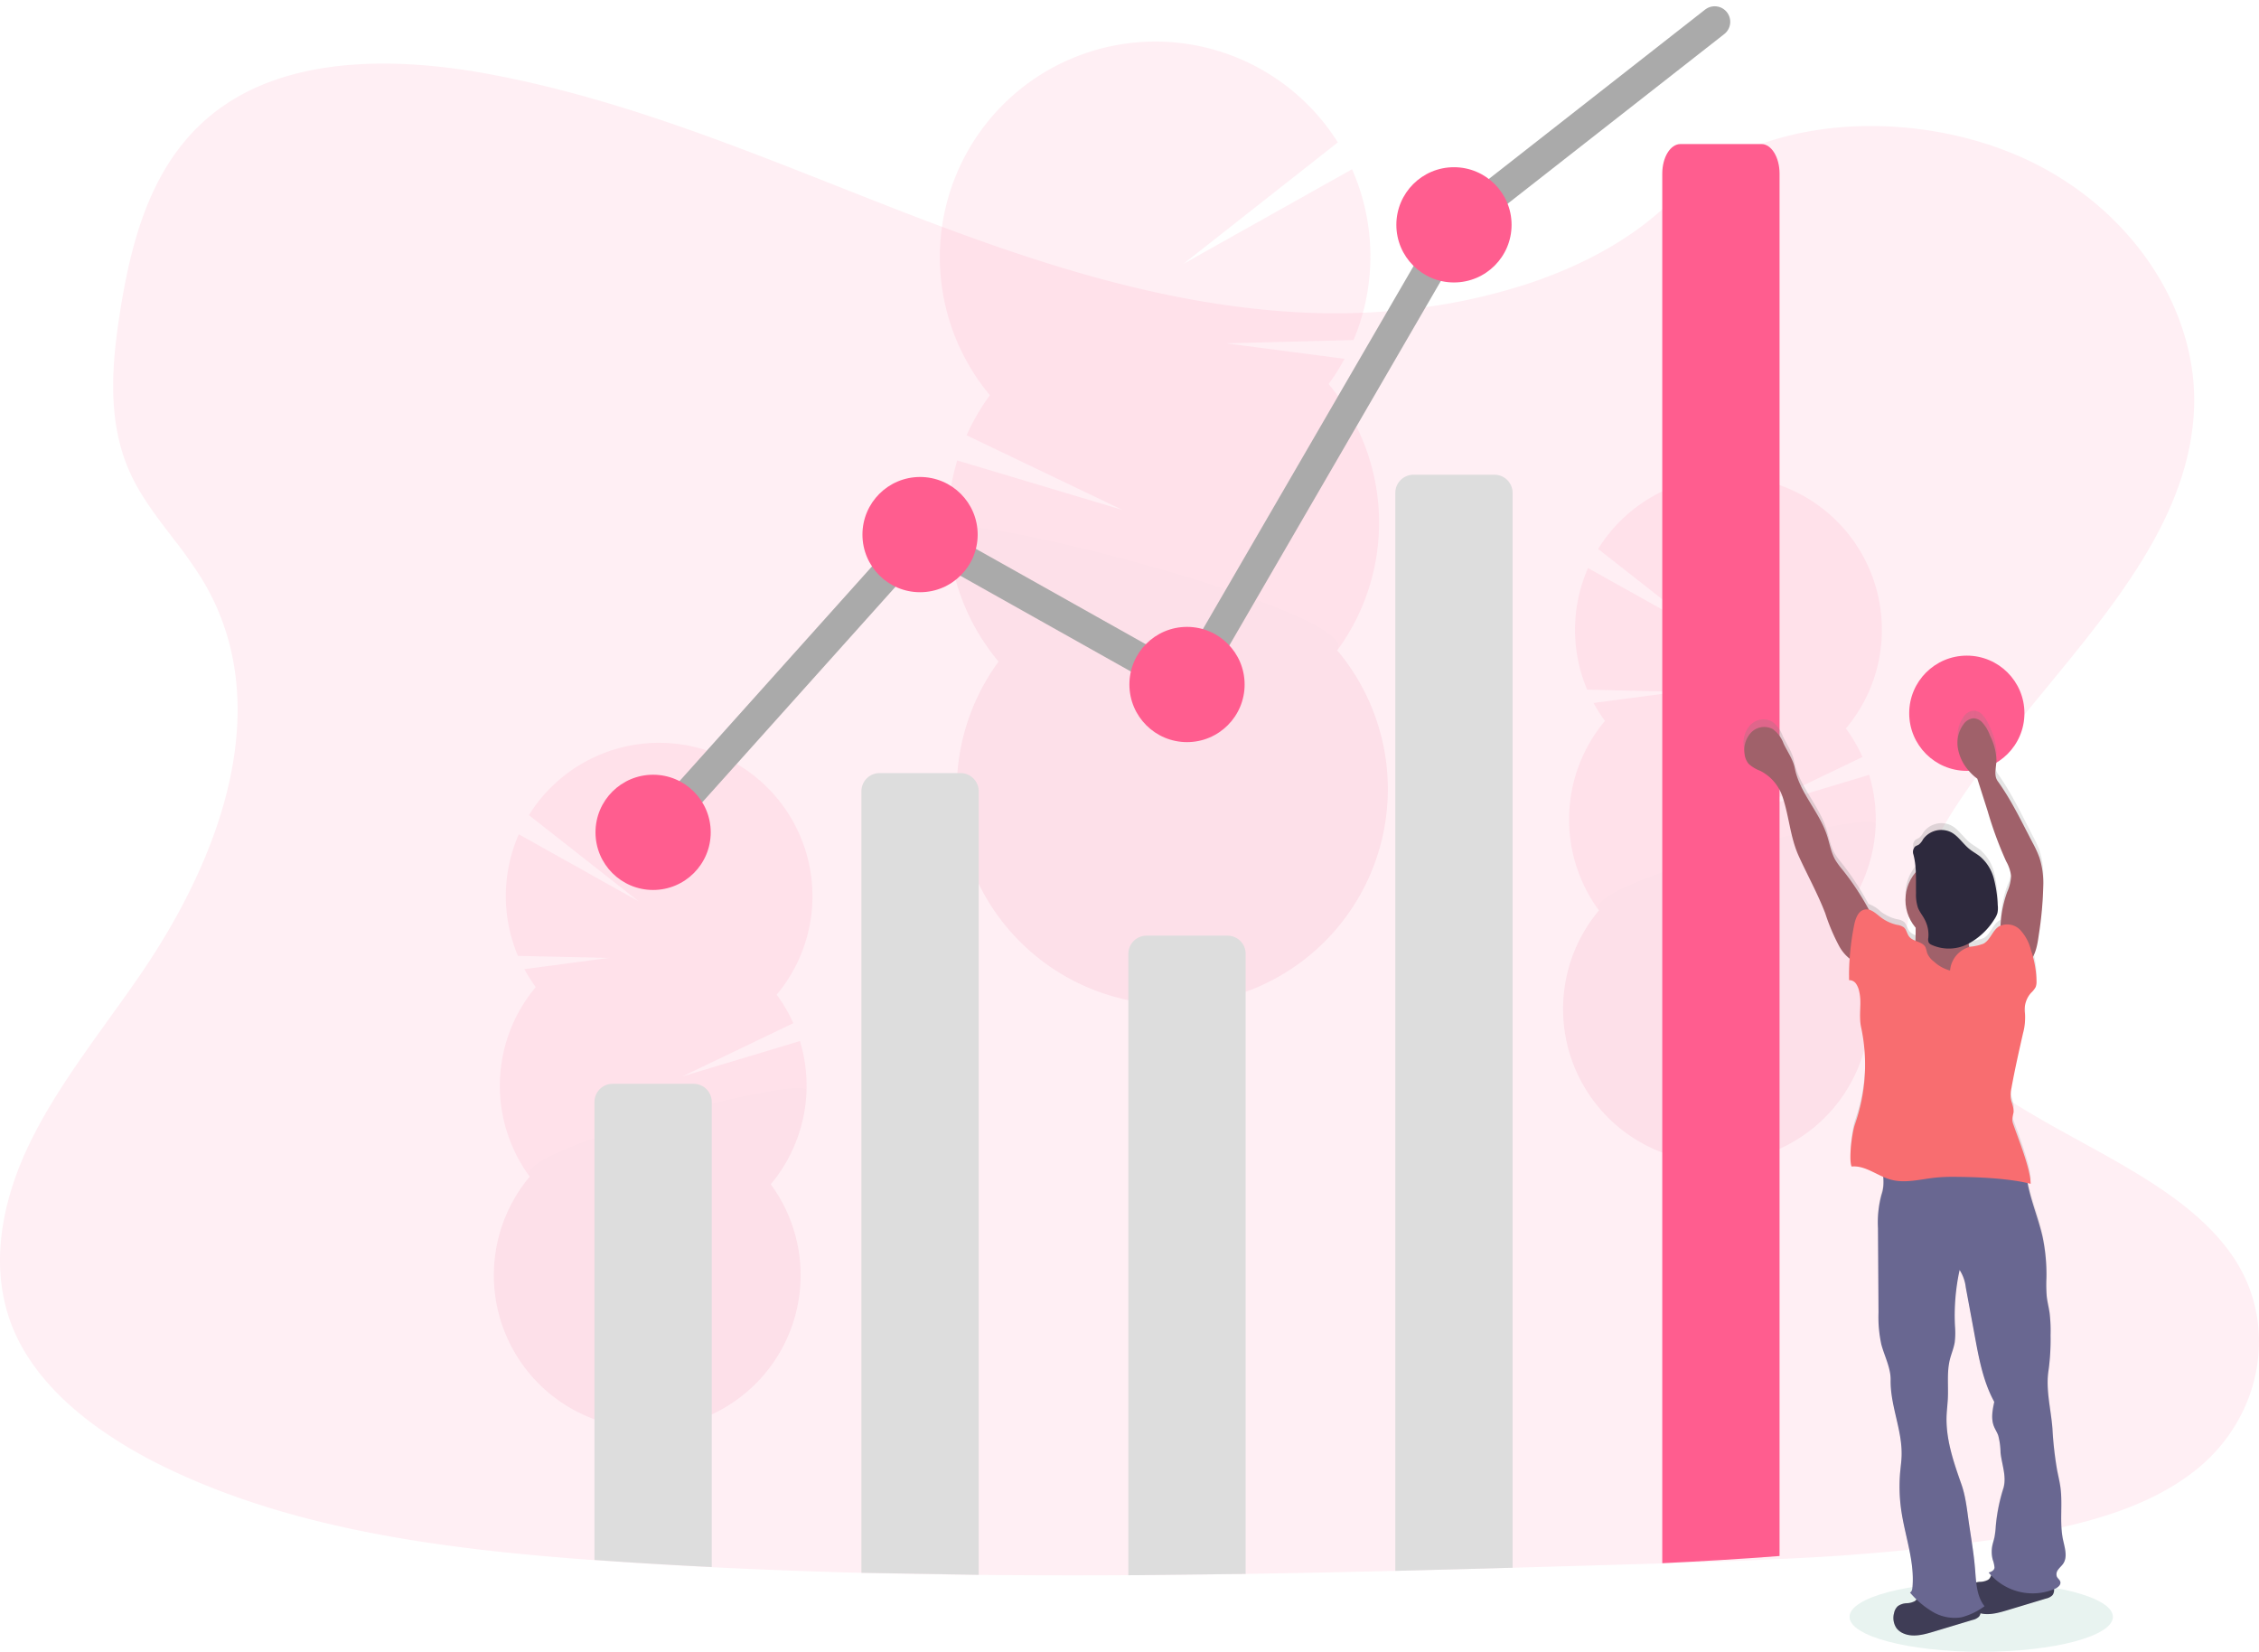 <svg xmlns="http://www.w3.org/2000/svg" xmlns:xlink="http://www.w3.org/1999/xlink" width="508.698" height="371.914" viewBox="0 0 508.698 371.914">
  <defs>
    <style>
      .cls-1 {
        fill: #158467;
      }

      .cls-1, .cls-2, .cls-3, .cls-6 {
        opacity: 0.1;
      }

      .cls-2, .cls-5 {
        fill: #ff5d8f;
      }

      .cls-4 {
        fill: #3f3d56;
      }

      .cls-7 {
        fill: #ddd;
      }

      .cls-8 {
        fill: none;
        stroke: #aaa;
        stroke-linecap: round;
        stroke-miterlimit: 10;
        stroke-width: 7px;
      }

      .cls-9 {
        fill: url(#linear-gradient);
      }

      .cls-10 {
        fill: #696791;
      }

      .cls-11 {
        fill: #a0616a;
      }

      .cls-12 {
        fill: #f86d70;
      }

      .cls-13 {
        fill: #2d293d;
      }
    </style>
    <linearGradient id="linear-gradient" x1="0.627" y1="0.5" x2="1.626" y2="0.5" gradientUnits="objectBoundingBox">
      <stop offset="0" stop-color="gray" stop-opacity="0.251"/>
      <stop offset="0.54" stop-color="gray" stop-opacity="0.122"/>
      <stop offset="1" stop-color="gray" stop-opacity="0.102"/>
    </linearGradient>
  </defs>
  <g id="illust_01" transform="translate(-0.003 9.013)">
    <ellipse id="椭圆_10" data-name="椭圆 10" class="cls-1" cx="29.652" cy="7.872" rx="29.652" ry="7.872" transform="translate(416.497 347.157)"/>
    <path id="路径_794" data-name="路径 794" class="cls-2" d="M538.288,385.017c-11.261,9.339-27.285,13.2-42.781,15.646l-2.608.4a489.836,489.836,0,0,1-48.974,4.48c-8.787.425-17.573.726-26.36.994l-6.886.2q-13.411.4-26.873.781-13.18.374-26.36.7-16.879.411-33.759.684-13.18.208-26.36.287-16.884.1-33.759-.065-13.189-.134-26.36-.462-16.889-.435-33.759-1.271-11.45-.559-22.887-1.345l-3.473-.245c-32.728-2.358-66.043-6.588-94.682-19.959l-.772-.365c-.384-.18-.768-.361-1.152-.55A103.645,103.645,0,0,1,65.428,376.1c-8.467-6.038-15.46-13.408-19.155-22.151-5.79-13.713-2.728-29.128,3.885-42.536S66.7,285.9,75.287,273.277c2.516-3.7,4.9-7.536,7.122-11.471,13.874-24.675,20.755-53.23,6.211-77.008a105.684,105.684,0,0,0-6.211-8.785c-3.547-4.623-7.154-9.247-9.591-14.365-5.684-11.91-4.463-25.3-2.391-38.028C73.2,106.7,78.288,88.481,94.187,77.912c16.5-10.976,39.909-10.421,60.382-6.473,31.83,6.1,61.21,18.864,90.867,30.376s60.724,22.04,93.332,23.173a148.985,148.985,0,0,0,20.986-.763h0a133.123,133.123,0,0,0,27.34-5.756c12.833-4.226,24.51-10.583,33.167-19.419,18.567-18.887,53.459-20.316,78.617-8.909,24.006,10.884,39.53,33.918,38.383,56.924-1.3,25.609-20.487,46.665-38.064,68.261-2.132,2.617-4.236,5.243-6.285,7.888q-1.716,2.215-3.367,4.439h0c-1.928,2.617-3.792,5.248-5.549,7.911-8.981,13.653-15.33,30.053-9.147,44.792,3.468,8.253,10.086,14.55,18.063,20.047,17.874,12.312,42.545,20.6,53.644,37.834C556.12,353.092,552.577,373.144,538.288,385.017Z" transform="translate(-43.21 -63.541)"/>
    <g id="组_1534" data-name="组 1534" class="cls-3" transform="translate(211.641 0.344)">
      <path id="路径_795" data-name="路径 795" class="cls-4" d="M598.692,591.357q.028.653.1,1.279Q604.2,590.481,609.4,588a8.6,8.6,0,0,0,4.906-2.4c1.015-.51,2.025-1.042,3.026-1.575a12.417,12.417,0,0,0-.769-1.39c-1.951-3.081-4.916-5.008-8.182-4.9s-6.093,2.224-7.839,5.416A15.966,15.966,0,0,0,598.692,591.357Z" transform="translate(-553.446 -336.994)"/>
      <path id="路径_796" data-name="路径 796" class="cls-4" d="M597.543,556.4a16.018,16.018,0,0,0,2.386,8.025c1.955,3.072,4.92,5,8.187,4.893.227,0,.463-.032.672-.051a8.6,8.6,0,0,0,4.907-2.4,11.8,11.8,0,0,0,2.256-2.956,16.6,16.6,0,0,0-.528-16.216c-1.955-3.081-4.92-5.008-8.187-4.9s-6.088,2.224-7.835,5.416a15.971,15.971,0,0,0-1.858,8.191Z" transform="translate(-552.83 -318.243)"/>
      <ellipse id="椭圆_11" data-name="椭圆 11" class="cls-4" cx="10.133" cy="13.265" rx="10.133" ry="13.265" transform="matrix(0.999, -0.033, 0.033, 0.999, 43.754, 208.692)"/>
      <ellipse id="椭圆_12" data-name="椭圆 12" class="cls-4" cx="10.133" cy="13.265" rx="10.133" ry="13.265" transform="matrix(0.999, -0.033, 0.033, 0.999, 43.223, 192.493)"/>
      <ellipse id="椭圆_13" data-name="椭圆 13" class="cls-4" cx="10.133" cy="13.265" rx="10.133" ry="13.265" transform="matrix(0.999, -0.033, 0.033, 0.999, 42.691, 176.289)"/>
      <path id="路径_797" data-name="路径 797" class="cls-5" d="M588.6,135.242a48.22,48.22,0,0,0,3.586-5.676l-26.752-3.493,28.781-.732a48.6,48.6,0,0,0-.334-38.455l-37.95,21.289,34.749-27.336a48.532,48.532,0,1,0-78.351,56.923,48.723,48.723,0,0,0-5.24,9.025L542.208,163.6l-37.232-11.147a48.555,48.555,0,0,0,9.317,45.289,48.528,48.528,0,1,0,76.243-2.525,48.541,48.541,0,0,0-1.941-59.971Z" transform="translate(-501.054 -58.134)"/>
      <path id="路径_798" data-name="路径 798" class="cls-6" d="M505.1,294.5a48.3,48.3,0,0,0,11.365,29.652,48.527,48.527,0,1,0,76.243-2.511C598.939,313.184,504.924,289.059,505.1,294.5Z" transform="translate(-503.225 -184.565)"/>
    </g>
    <g id="组_1535" data-name="组 1535" class="cls-3" transform="translate(111.22 158.232)">
      <path id="路径_799" data-name="路径 799" class="cls-4" d="M354.014,780.173a7.944,7.944,0,0,1-.069.927q-3.845-1.529-7.557-3.276a6.121,6.121,0,0,1-3.493-1.7q-1.084-.551-2.154-1.121a8.752,8.752,0,0,1,.547-.982,6.248,6.248,0,0,1,11.379.352A11.351,11.351,0,0,1,354.014,780.173Z" transform="translate(-314.347 -599.064)"/>
      <path id="路径_800" data-name="路径 800" class="cls-4" d="M353.494,755.261a11.393,11.393,0,0,1-1.686,5.713,6.791,6.791,0,0,1-5.819,3.489l-.463-.037a6.121,6.121,0,0,1-3.493-1.7,8.339,8.339,0,0,1-1.608-2.1,11.828,11.828,0,0,1,.361-11.532,6.266,6.266,0,0,1,11.4.352A11.351,11.351,0,0,1,353.494,755.261Z" transform="translate(-313.465 -585.684)"/>
      <ellipse id="椭圆_14" data-name="椭圆 14" class="cls-4" cx="9.438" cy="7.209" rx="9.438" ry="7.209" transform="translate(25.694 167.046) rotate(-88.19)"/>
      <ellipse id="椭圆_15" data-name="椭圆 15" class="cls-4" cx="9.438" cy="7.209" rx="9.438" ry="7.209" transform="translate(26.054 155.516) rotate(-88.19)"/>
      <ellipse id="椭圆_16" data-name="椭圆 16" class="cls-4" cx="9.438" cy="7.209" rx="9.438" ry="7.209" transform="translate(26.419 143.981) rotate(-88.19)"/>
      <path id="路径_801" data-name="路径 801" class="cls-5" d="M293.2,455.455a35.125,35.125,0,0,1-2.562-4.035l19.033-2.53-20.483-.463a34.582,34.582,0,0,1,.2-27.373l27.025,15.118-24.75-19.436a34.535,34.535,0,1,1,55.792,40.429,34.486,34.486,0,0,1,3.739,6.422l-24.982,11.991,26.488-7.969a34.586,34.586,0,0,1-6.588,32.247,34.535,34.535,0,1,1-54.263-1.714A34.535,34.535,0,0,1,293.2,455.46Z" transform="translate(-283.775 -400.451)"/>
      <path id="路径_802" data-name="路径 802" class="cls-6" d="M354.173,568.779a34.41,34.41,0,0,1-8.057,21.113,34.535,34.535,0,1,1-54.263-1.714C287.409,582.155,354.3,564.9,354.173,568.779Z" transform="translate(-283.775 -490.489)"/>
    </g>
    <g id="组_1536" data-name="组 1536" class="cls-3" transform="translate(351.991 98.239)">
      <path id="路径_803" data-name="路径 803" class="cls-4" d="M874.784,650.123a8.975,8.975,0,0,1-.065.927q-3.85-1.529-7.557-3.276a6.144,6.144,0,0,1-3.5-1.7c-.718-.366-1.441-.741-2.154-1.121a9.562,9.562,0,0,1,.547-.982,6.248,6.248,0,0,1,11.379.352A11.351,11.351,0,0,1,874.784,650.123Z" transform="translate(-835.124 -468.956)"/>
      <path id="路径_804" data-name="路径 804" class="cls-4" d="M874.313,625.211a11.392,11.392,0,0,1-1.691,5.713,6.785,6.785,0,0,1-5.819,3.489l-.463-.037a6.143,6.143,0,0,1-3.5-1.7,8.489,8.489,0,0,1-1.608-2.1,11.828,11.828,0,0,1,.361-11.532,6.266,6.266,0,0,1,11.4.352A11.35,11.35,0,0,1,874.313,625.211Z" transform="translate(-834.264 -455.577)"/>
      <ellipse id="椭圆_17" data-name="椭圆 17" class="cls-4" cx="9.438" cy="7.209" rx="9.438" ry="7.209" transform="translate(25.704 167.1) rotate(-88.19)"/>
      <ellipse id="椭圆_18" data-name="椭圆 18" class="cls-4" cx="9.438" cy="7.209" rx="9.438" ry="7.209" transform="translate(26.068 155.57) rotate(-88.19)"/>
      <ellipse id="椭圆_19" data-name="椭圆 19" class="cls-4" cx="9.438" cy="7.209" rx="9.438" ry="7.209" transform="translate(26.433 144.04) rotate(-88.19)"/>
      <path id="路径_805" data-name="路径 805" class="cls-5" d="M813.979,325.339a34.083,34.083,0,0,1-2.557-4.035l19.033-2.507-20.483-.5a34.609,34.609,0,0,1,.2-27.373L837.2,306.046l-24.75-19.427a34.54,34.54,0,1,1,55.792,40.429,34.458,34.458,0,0,1,3.734,6.422L846.99,345.461l26.488-7.969a34.549,34.549,0,0,1-6.588,32.242,34.531,34.531,0,1,1-54.249-1.714,34.536,34.536,0,0,1,1.348-42.68Z" transform="translate(-804.559 -270.277)"/>
      <path id="路径_806" data-name="路径 806" class="cls-6" d="M874.958,438.728a34.378,34.378,0,0,1-8.062,21.109,34.531,34.531,0,1,1-54.254-1.714C808.195,452.1,875.079,434.845,874.958,438.728Z" transform="translate(-804.562 -360.38)"/>
    </g>
    <path id="路径_809" data-name="路径 809" class="cls-7" d="M359.119,570.266V674.975q-11.472-.561-22.929-1.348l-3.48-.246V570.266a4.086,4.086,0,0,1,4.086-4.086h18.236a4.086,4.086,0,0,1,4.086,4.086Z" transform="translate(-198.839 -331.163)"/>
    <path id="路径_810" data-name="路径 810" class="cls-7" d="M462.71,595.238V419.266a4.086,4.086,0,0,1,4.086-4.086h18.236a4.086,4.086,0,0,1,4.086,4.086V595.7Z" transform="translate(-268.725 -250.124)"/>
    <path id="路径_811" data-name="路径 811" class="cls-7" d="M592.71,638.187V498.266a4.086,4.086,0,0,1,4.086-4.086h18.236a4.086,4.086,0,0,1,4.086,4.086v139.62Z" transform="translate(-338.612 -292.522)"/>
    <path id="路径_812" data-name="路径 812" class="cls-7" d="M749.119,274.266V516.279q-13.2.375-26.409.7V274.266a4.086,4.086,0,0,1,4.086-4.086h18.236A4.086,4.086,0,0,1,749.119,274.266Z" transform="translate(-408.498 -172.304)"/>
    <path id="路径_813" data-name="路径 813" class="cls-5" d="M879.119,381.827V693.092c-8.8.693-17.606,1.183-26.409,1.62V381.827c0-3.671,1.829-6.647,4.086-6.647h18.236C877.289,375.18,879.119,378.156,879.119,381.827Z" transform="translate(-478.384 -351.758)"/>
    <path id="路径_814" data-name="路径 814" class="cls-8" d="M318.5,226.551l60.231-67.181,60.231,33.822L499.193,89.41,557.571,43.7" transform="translate(-171.439 -47.8)"/>
    <circle id="椭圆_28" data-name="椭圆 28" class="cls-5" cx="12.973" cy="12.973" r="12.973" transform="translate(134.102 165.424)"/>
    <circle id="椭圆_29" data-name="椭圆 29" class="cls-5" cx="12.973" cy="12.973" r="12.973" transform="translate(194.216 98.383)"/>
    <circle id="椭圆_30" data-name="椭圆 30" class="cls-5" cx="12.973" cy="12.973" r="12.973" transform="translate(254.33 132.135)"/>
    <circle id="椭圆_31" data-name="椭圆 31" class="cls-5" cx="12.973" cy="12.973" r="12.973" transform="translate(314.444 28.637)"/>
    <circle id="椭圆_32" data-name="椭圆 32" class="cls-5" cx="12.973" cy="12.973" r="12.973" transform="translate(429.933 138.608)"/>
    <path id="路径_819" data-name="路径 819" class="cls-9" d="M892.724,392.957a4.17,4.17,0,0,0,.927,2.21,8.018,8.018,0,0,0,2.581,1.561,10.192,10.192,0,0,1,4.985,5.731c1.543,4.5,1.742,9.266,3.707,13.612s4.272,8.52,5.968,12.973a43.479,43.479,0,0,0,3.146,7.45,11.555,11.555,0,0,0,2.581,2.97c-.107,1.631-.148,3.243-.139,4.874a1.853,1.853,0,0,1,1.584.834,4.822,4.822,0,0,1,.695,1.737c.635,2.627-.148,5.425.422,8.066a41.031,41.031,0,0,1-1.39,22.072c-.635,1.8-1.432,7.747-.755,9.53,2.52-.255,4.754,1.293,7.112,2.317a9.786,9.786,0,0,1-.333,4.17,22.962,22.962,0,0,0-.829,7.677l.116,19.116a28.832,28.832,0,0,0,.639,7.228c.69,2.646,2.14,5.342,2.094,8.076-.125,5.884,2.655,11.49,2.432,17.328-.042,1.121-.194,2.233-.3,3.345a38.051,38.051,0,0,0,.222,8.891c.843,5.866,3.072,11.634,2.516,17.532-.037.4-.172.927-.547,1.08.463.524.954,1.042,1.455,1.538a1.321,1.321,0,0,1-.4.422,4.1,4.1,0,0,1-1.77.463,3.748,3.748,0,0,0-2.025.658,2.914,2.914,0,0,0-.843,1.547,4.17,4.17,0,0,0,.556,3.466,3.869,3.869,0,0,0,1.571,1.177c2.141.927,4.6.255,6.829-.422l8.747-2.65a2.947,2.947,0,0,0,1.422-.741,1.558,1.558,0,0,0,.348-.751c1.932.463,4.054-.106,6.023-.695l8.747-2.655a2.905,2.905,0,0,0,1.422-.741,1.7,1.7,0,0,0,.357-1.39c.065-.028.13-.046.195-.079.667-.3,1.39-.89,1.228-1.6-.116-.463-.579-.732-.778-1.158a1.672,1.672,0,0,1,.324-1.636c.343-.463.806-.848,1.121-1.334,1.01-1.547.324-3.581-.056-5.393-.82-3.869-.06-7.909-.579-11.828-.176-1.32-.5-2.618-.75-3.929a80.262,80.262,0,0,1-1.07-9.368c-.333-4.485-1.58-8.9-.866-13.353a51.85,51.85,0,0,0,.44-7.876,34.26,34.26,0,0,0-.218-5.022c-.181-1.242-.5-2.46-.639-3.707a33.6,33.6,0,0,1-.074-4.212,41.654,41.654,0,0,0-.862-9.322c-.927-4.212-2.669-8.242-3.41-12.463.25.056.5.111.741.176.028-3.243-2.812-10.295-3.864-13.371a3.889,3.889,0,0,1-.278-1.181,12.738,12.738,0,0,1,.292-1.589c.134-1.121-.463-2.187-.625-3.308a7.756,7.756,0,0,1,.171-2.354c.746-4.147,1.673-8.261,2.6-12.37a13.176,13.176,0,0,0,.412-4.573,5.741,5.741,0,0,1,1.39-4.554,5.4,5.4,0,0,0,1.029-1.293,3.281,3.281,0,0,0,.2-1.293,20.773,20.773,0,0,0-.834-5.629,14.569,14.569,0,0,0,1.353-5.008,81.348,81.348,0,0,0,1.019-11.411,19.345,19.345,0,0,0-.834-6.023,23.91,23.91,0,0,0-1.585-3.493c-2.437-4.693-4.768-9.632-7.844-13.932-.927-1.307-.343-3.109-.278-4.721a13.48,13.48,0,0,0-1.455-5.6,9.191,9.191,0,0,0-1.742-3,2.831,2.831,0,0,0-2.039-.927,3.071,3.071,0,0,0-2.173,1.33,7.168,7.168,0,0,0-1.3,5.361,10.363,10.363,0,0,0,2.358,5.064,11.475,11.475,0,0,0,2.034,1.932q1.149,3.651,2.317,7.3a91.029,91.029,0,0,0,4.17,11.416,9.009,9.009,0,0,1,1.121,3.313,9.733,9.733,0,0,1-.885,3.66,25.829,25.829,0,0,0-1.492,7.719,2.656,2.656,0,0,0-.389.213c-1.46.954-1.918,3.035-3.438,3.887a10.762,10.762,0,0,1-2.951.69,1.018,1.018,0,0,0-.269.074c-.037-.185-.074-.366-.1-.556a1.5,1.5,0,0,1,0-.357,15.562,15.562,0,0,0,5.759-5.486,5.014,5.014,0,0,0,.681-1.39,5.371,5.371,0,0,0,.069-1.807,28.832,28.832,0,0,0-.857-5.954,9.9,9.9,0,0,0-3.1-5.045c-.76-.612-1.635-1.07-2.391-1.686-1.473-1.191-2.483-2.951-4.17-3.836a5.018,5.018,0,0,0-6.306,1.631,3.655,3.655,0,0,1-.927,1.177,9.525,9.525,0,0,0-.862.463,1.765,1.765,0,0,0-.371,1.825,19,19,0,0,1,.528,3.98,9.729,9.729,0,0,0-.028,12.588c0,.862,0,1.724-.032,2.585a2.5,2.5,0,0,1-.032.491,3.34,3.34,0,0,1-1.39-.927c-.519-.649-.612-1.6-1.246-2.136a3.517,3.517,0,0,0-1.52-.556,9.436,9.436,0,0,1-3.707-1.756,7.446,7.446,0,0,0-2.747-1.7,60.961,60.961,0,0,0-6.023-9.192,17.9,17.9,0,0,1-1.575-2.164c-1-1.737-1.293-3.781-1.923-5.685-1.761-5.337-6.153-9.618-7.223-15.141-.389-2-1.659-3.744-2.53-5.588a7.135,7.135,0,0,0-2.414-3.276,4.109,4.109,0,0,0-4.87.746A5.852,5.852,0,0,0,892.724,392.957Zm55.009,187.5a4.1,4.1,0,0,1-1.77.463,8.531,8.531,0,0,0-.927.148c-.116-.973-.181-1.96-.255-2.919-.246-3.146-.737-6.269-1.223-9.387-.51-3.243-.751-6.792-1.853-9.906-1.775-5.069-3.572-10.29-3.345-15.66.051-1.219.2-2.428.269-3.642.148-3.007-.273-6.079.463-9,.329-1.33.89-2.6,1.1-3.952a18.767,18.767,0,0,0,.046-3.679,48.9,48.9,0,0,1,1.052-12.672,8.944,8.944,0,0,1,1.39,3.975l1.738,9.424c1.033,5.592,1.946,11.523,4.684,16.5-.385,1.793-.765,3.706-.13,5.421.273.741.723,1.39,1,2.14a15.959,15.959,0,0,1,.537,3.938c.3,2.78,1.45,5.513.607,8.2a39.979,39.979,0,0,0-1.682,8.506,20.743,20.743,0,0,1-.278,2.4c-.148.714-.389,1.39-.524,2.122a7.028,7.028,0,0,0,.134,3.09,6.305,6.305,0,0,1,.38,1.737c0,.593-.727,1.019-1.311,1.112.171.222.357.436.547.644A2.029,2.029,0,0,1,947.734,580.455Z" transform="translate(-500.042 -233.835)"/>
    <path id="路径_820" data-name="路径 820" class="cls-4" d="M968.547,815.779a3.747,3.747,0,0,0-2.025.658,2.853,2.853,0,0,0-.843,1.538,4.115,4.115,0,0,0,.556,3.438,3.86,3.86,0,0,0,1.571,1.172c2.141.927,4.6.25,6.829-.422l8.747-2.632a2.937,2.937,0,0,0,1.422-.737,1.932,1.932,0,0,0,.037-2.252,4.374,4.374,0,0,0-1.853-1.478,20.754,20.754,0,0,0-8.775-1.682c-1.112,0-2.21-.269-2.965.588-.4.463-.324.959-.927,1.353A4.17,4.17,0,0,1,968.547,815.779Z" transform="translate(-539.151 -463.812)"/>
    <path id="路径_821" data-name="路径 821" class="cls-4" d="M1004.217,805.4a3.784,3.784,0,0,0-2.025.658,2.872,2.872,0,0,0-.843,1.538,4.128,4.128,0,0,0,.556,3.442,3.892,3.892,0,0,0,1.571,1.168c2.145.927,4.6.255,6.829-.417l8.747-2.636a2.937,2.937,0,0,0,1.422-.737,1.927,1.927,0,0,0,.037-2.247,4.387,4.387,0,0,0-1.853-1.478,20.793,20.793,0,0,0-8.78-1.686c-1.112,0-2.205-.264-2.965.593-.4.463-.324.954-.927,1.348a4.029,4.029,0,0,1-1.77.454Z" transform="translate(-558.295 -458.243)"/>
    <path id="路径_822" data-name="路径 822" class="cls-10" d="M973.449,601.393a107.757,107.757,0,0,1,15.516-.436,3.086,3.086,0,0,1,1.005.158c1.14.463,1.316,1.955,1.422,3.174.463,4.948,2.622,9.558,3.707,14.4a41.155,41.155,0,0,1,.862,9.266,33.23,33.23,0,0,0,.074,4.17c.139,1.237.463,2.451.639,3.683a33.822,33.822,0,0,1,.218,4.99,51.2,51.2,0,0,1-.44,7.816c-.714,4.415.533,8.8.866,13.269a79.193,79.193,0,0,0,1.052,9.317c.255,1.3.575,2.59.75,3.9.519,3.9-.241,7.909.579,11.754.38,1.8,1.066,3.818.056,5.356-.315.463-.778.857-1.121,1.325a1.654,1.654,0,0,0-.324,1.626c.2.422.663.7.778,1.149.181.709-.561,1.288-1.228,1.589a12.792,12.792,0,0,1-14.9-3.679c.584-.093,1.3-.514,1.311-1.107a6.258,6.258,0,0,0-.38-1.723,6.951,6.951,0,0,1-.134-3.067c.134-.714.375-1.39.524-2.108a20.478,20.478,0,0,0,.278-2.381,39.48,39.48,0,0,1,1.682-8.451c.843-2.664-.306-5.361-.607-8.14a15.988,15.988,0,0,0-.537-3.915c-.278-.732-.727-1.39-1-2.122-.635-1.71-.255-3.609.13-5.388-2.738-4.943-3.651-10.837-4.684-16.392l-1.737-9.359a9.2,9.2,0,0,0-1.39-3.952,48.262,48.262,0,0,0-1.052,12.588,18.532,18.532,0,0,1-.046,3.656c-.213,1.344-.774,2.608-1.1,3.924-.718,2.9-.3,5.954-.463,8.942-.065,1.209-.218,2.409-.269,3.618-.227,5.337,1.571,10.527,3.345,15.563,1.089,3.09,1.33,6.6,1.853,9.836.463,3.1.978,6.2,1.223,9.327.227,2.873.329,5.981,2.117,8.238a15.177,15.177,0,0,1-5.235,2.507,9.665,9.665,0,0,1-6.449-1.251,20.288,20.288,0,0,1-5.1-4.332c.375-.13.51-.676.547-1.07.556-5.866-1.673-11.583-2.516-17.421a37.527,37.527,0,0,1-.222-8.831c.107-1.107.259-2.215.3-3.327.222-5.8-2.571-11.379-2.469-17.18.046-2.72-1.39-5.4-2.094-8.025a29.043,29.043,0,0,1-.639-7.181l-.116-19a23.48,23.48,0,0,1,.829-7.622c1.019-2.919-.148-6.269-.324-9.354A38.555,38.555,0,0,0,973.449,601.393Z" transform="translate(-535.13 -349.169)"/>
    <path id="路径_823" data-name="路径 823" class="cls-11" d="M921.842,435.319a60.53,60.53,0,0,0-7.093-11.2,17.751,17.751,0,0,1-1.575-2.15c-1-1.728-1.293-3.757-1.923-5.648-1.761-5.3-6.153-9.558-7.223-15.039-.389-1.992-1.659-3.706-2.53-5.56a7.018,7.018,0,0,0-2.414-3.243,4.115,4.115,0,0,0-4.869.741,5.787,5.787,0,0,0-1.492,4.888,4.137,4.137,0,0,0,.927,2.2,8.078,8.078,0,0,0,2.581,1.552,10.137,10.137,0,0,1,4.985,5.694c1.543,4.471,1.742,9.206,3.706,13.524s4.272,8.46,5.968,12.875a44.4,44.4,0,0,0,3.146,7.413,9.125,9.125,0,0,0,6.283,4.605,15.5,15.5,0,0,1,.755-4.948C921.652,439.2,922.681,437.047,921.842,435.319Z" transform="translate(-499.859 -237.322)"/>
    <path id="路径_824" data-name="路径 824" class="cls-11" d="M1006.337,436.535a25.6,25.6,0,0,1,1.506-9.628,9.98,9.98,0,0,0,.885-3.637,8.92,8.92,0,0,0-1.121-3.294,84.492,84.492,0,0,1-4.17-11.337l-2.317-7.251a11.261,11.261,0,0,1-2.034-1.923,10.238,10.238,0,0,1-2.358-5.032,7.066,7.066,0,0,1,1.3-5.319,3.081,3.081,0,0,1,2.173-1.325,2.845,2.845,0,0,1,2.039.927,9.131,9.131,0,0,1,1.742,2.974,13.336,13.336,0,0,1,1.455,5.56c-.065,1.6-.663,3.391.278,4.693,3.076,4.272,5.407,9.178,7.844,13.844a23.431,23.431,0,0,1,1.585,3.47,19.085,19.085,0,0,1,.834,6,83.209,83.209,0,0,1-1.019,11.337c-.329,2.358-.76,4.925-2.544,6.486A36.728,36.728,0,0,0,1006.337,436.535Z" transform="translate(-555.851 -235.07)"/>
    <circle id="椭圆_35" data-name="椭圆 35" class="cls-11" cx="9.614" cy="9.614" r="9.614" transform="translate(429.085 184.018)"/>
    <path id="路径_825" data-name="路径 825" class="cls-11" d="M981.689,490.882a12.858,12.858,0,0,0,2.071,4.8c.547.927,1.246,1.913,2.317,2.015a46.7,46.7,0,0,1-8.734,3.512,9.878,9.878,0,0,1-3.188.514,7.8,7.8,0,0,1-2.655-.681,13.2,13.2,0,0,1-7.5-8.766,17.426,17.426,0,0,0,3.572-.273,2.627,2.627,0,0,0,1.751-.862,2.78,2.78,0,0,0,.361-1.547c.046-1.6.051-3.211,0-4.814a19,19,0,0,1,6.987.862c.927.3,1.853.663,2.78.9.584.148,2.191,0,2.622.338C982.783,487.351,981.527,489.7,981.689,490.882Z" transform="translate(-538.334 -287.152)"/>
    <path id="路径_826" data-name="路径 826" class="cls-12" d="M966.708,494.652a6.051,6.051,0,0,1,4.605-5.379,10.758,10.758,0,0,0,2.951-.686c1.52-.848,1.978-2.914,3.438-3.864a4.064,4.064,0,0,1,4.8.778,10.306,10.306,0,0,1,2.432,4.582,23.2,23.2,0,0,1,1.246,7.019,3.241,3.241,0,0,1-.2,1.283,5.353,5.353,0,0,1-1.029,1.283,5.681,5.681,0,0,0-1.39,4.527,12.973,12.973,0,0,1-.412,4.54c-.927,4.086-1.853,8.168-2.6,12.292a7.631,7.631,0,0,0-.171,2.317c.144,1.117.76,2.173.625,3.289a12.449,12.449,0,0,0-.292,1.58,3.833,3.833,0,0,0,.278,1.172c1.052,3.053,3.892,10.049,3.864,13.283-4.934-1.265-12.208-1.548-17.3-1.571a38.5,38.5,0,0,0-4.2.185c-3.35.361-6.778,1.339-10.026.435-3.016-.839-5.685-3.243-8.8-2.942-.676-1.77.12-7.677.755-9.466a40.513,40.513,0,0,0,1.39-21.929c-.57-2.622.213-5.407-.422-8.011a4.775,4.775,0,0,0-.695-1.728,1.853,1.853,0,0,0-1.585-.829,59.022,59.022,0,0,1,1.158-12.477c.306-1.459.927-3.183,2.423-3.433,1.325-.227,2.437.894,3.5,1.714a9.41,9.41,0,0,0,3.707,1.742,3.516,3.516,0,0,1,1.52.556c.635.528.727,1.478,1.246,2.122.927,1.154,3,1.056,3.656,2.386a9.09,9.09,0,0,1,.348,1.214,4.457,4.457,0,0,0,1.529,1.974,8.6,8.6,0,0,0,3.656,2.038Z" transform="translate(-527.577 -285.136)"/>
    <path id="路径_827" data-name="路径 827" class="cls-13" d="M975.164,447.651a1.757,1.757,0,0,1,.371-1.816c.255-.2.588-.273.862-.463a3.707,3.707,0,0,0,.927-1.172,5.032,5.032,0,0,1,6.3-1.6c1.673.876,2.683,2.627,4.17,3.808.755.612,1.631,1.066,2.391,1.677a9.826,9.826,0,0,1,3.1,5.013,28.442,28.442,0,0,1,.857,5.912,5.32,5.32,0,0,1-.069,1.8,5.033,5.033,0,0,1-.681,1.39,15.479,15.479,0,0,1-6.069,5.615,9.381,9.381,0,0,1-8.089.139,1.39,1.39,0,0,1-.621-.5,1.784,1.784,0,0,1-.1-1.07,7.325,7.325,0,0,0-.806-4.1c-.463-.927-1.158-1.724-1.529-2.683a9.346,9.346,0,0,1-.436-3.327C975.7,453.364,975.9,450.459,975.164,447.651Z" transform="translate(-544.276 -264.236)"/>
  </g>
</svg>
